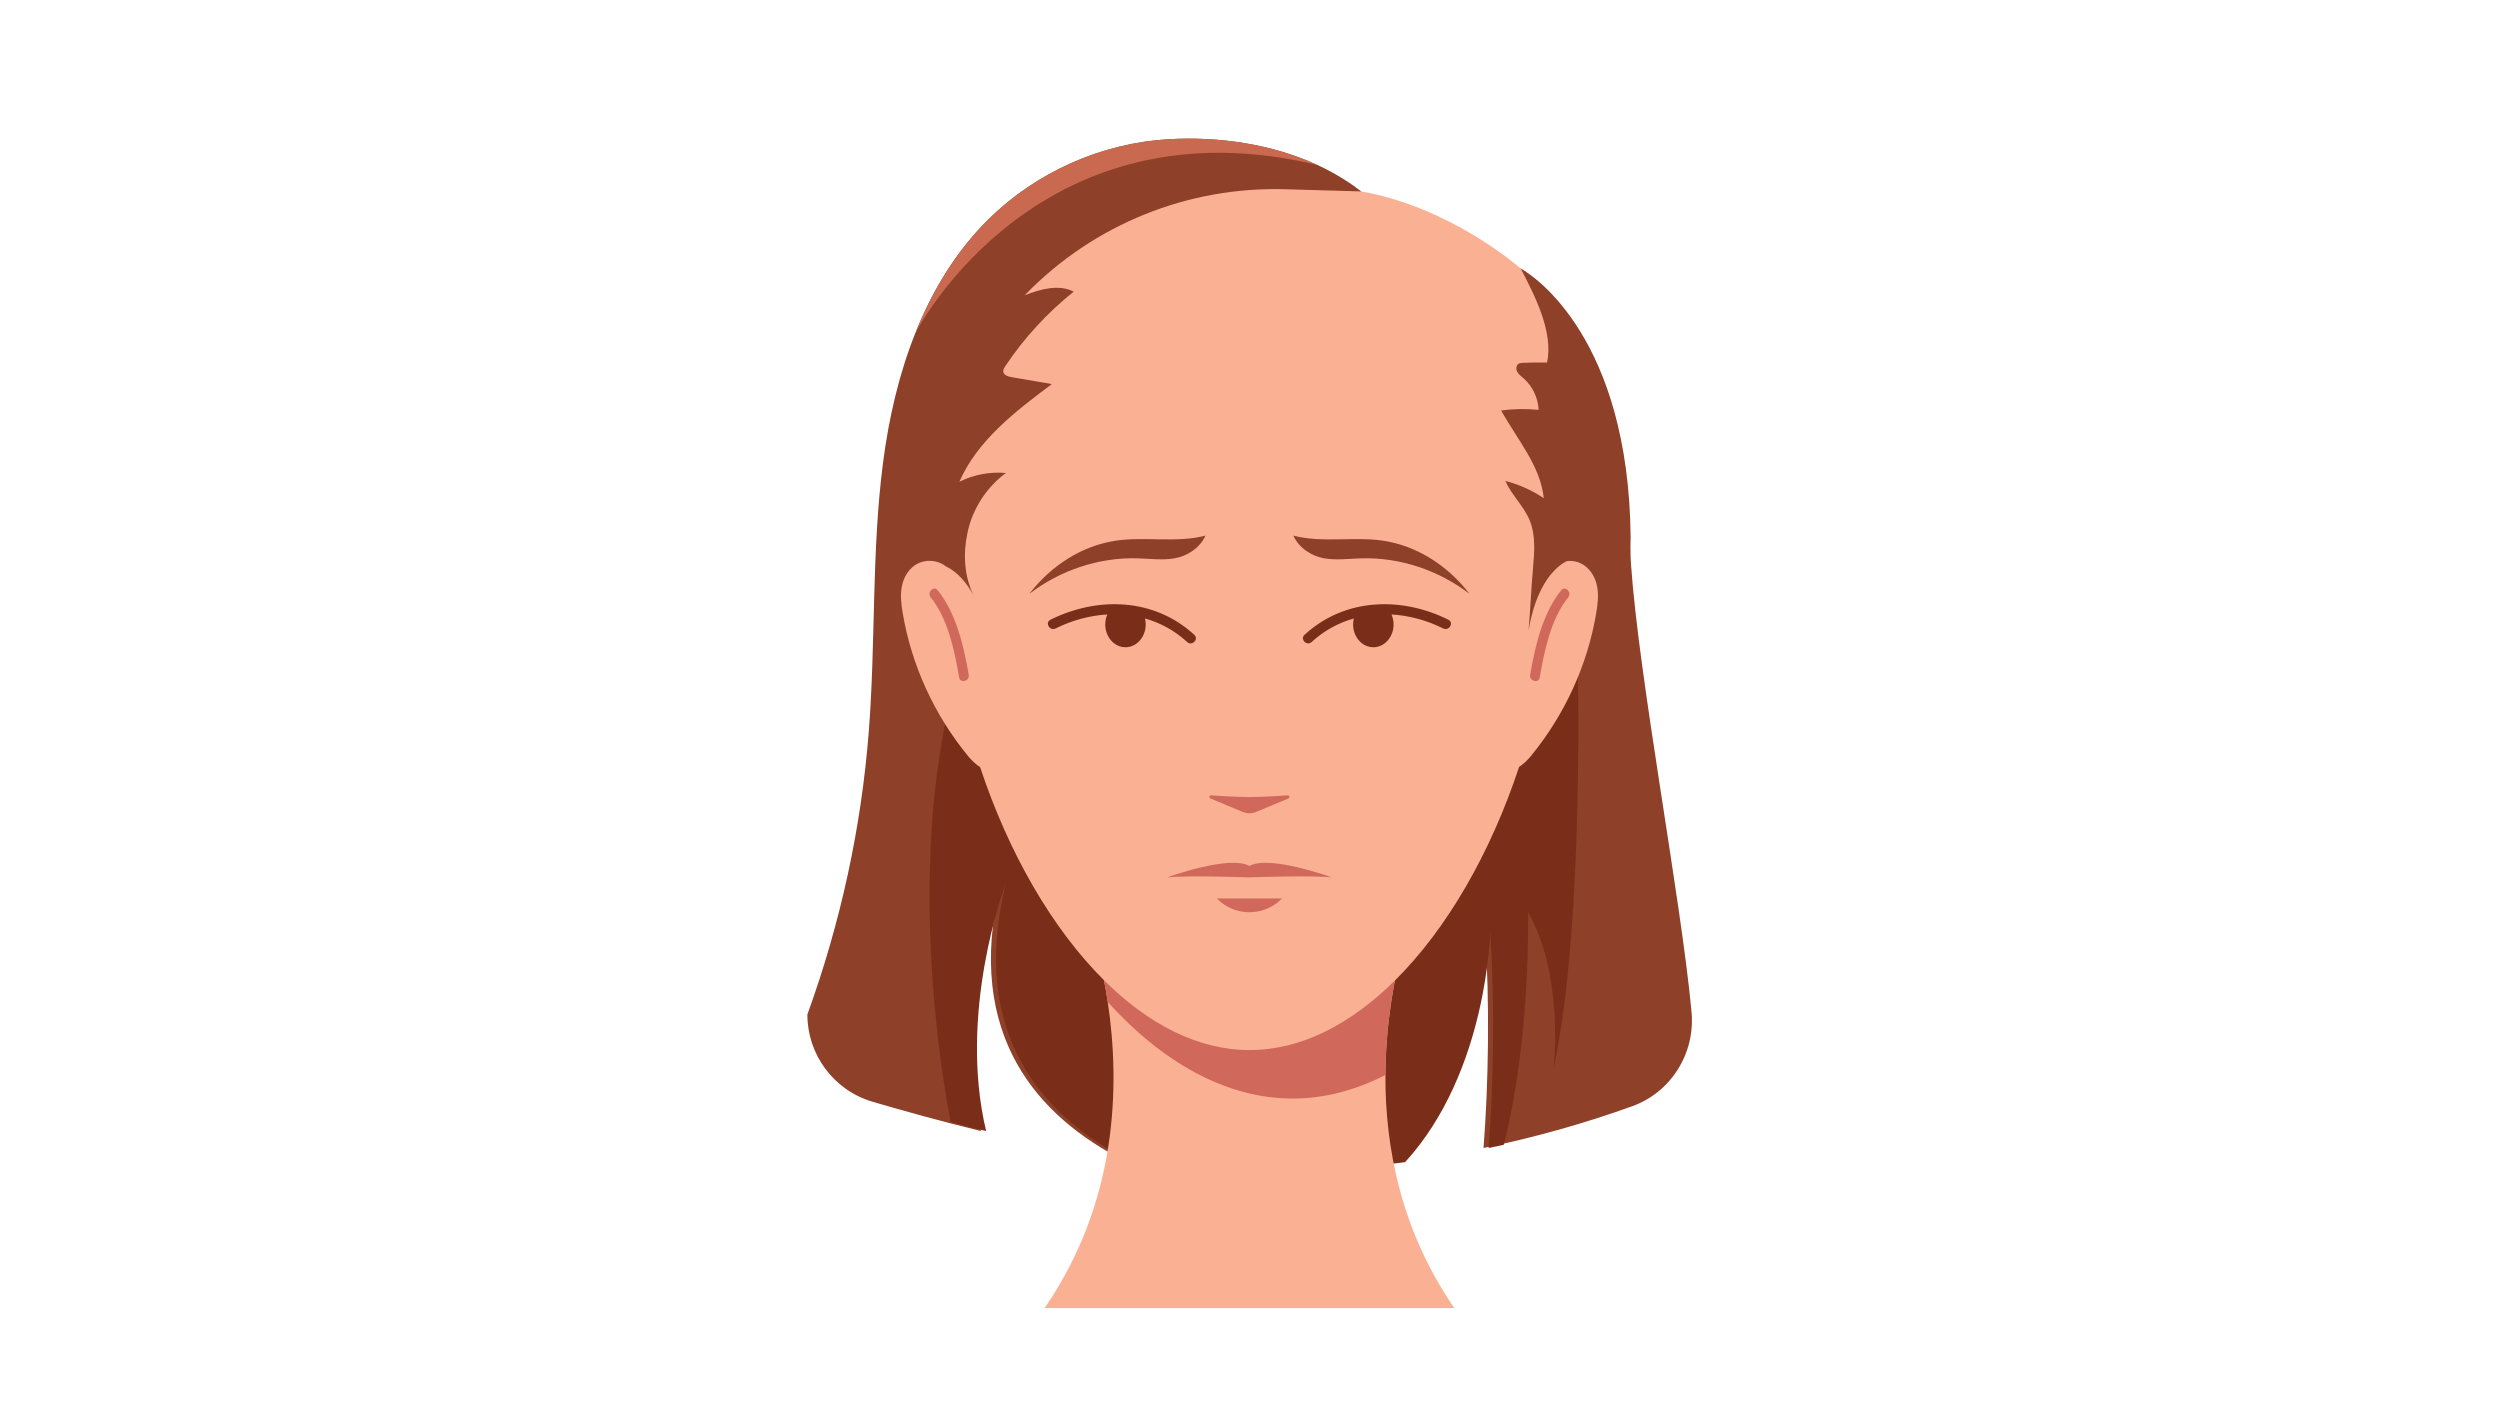 <svg xmlns="http://www.w3.org/2000/svg" xmlns:xlink="http://www.w3.org/1999/xlink" width="1920" zoomAndPan="magnify" viewBox="0 0 1440 810" height="1080" preserveAspectRatio="xMidYMid meet" version="1.0"><defs><clipPath id="f430c15d99"><path d="M 465.055 79.844 L 974.551 79.844 L 974.551 676 L 465.055 676 Z M 465.055 79.844 " clip-rule="nonzero"/></clipPath><clipPath id="888f337262"><path d="M 601.664 477.332 L 838 477.332 L 838 753.457 L 601.664 753.457 Z M 601.664 477.332 " clip-rule="nonzero"/></clipPath></defs><g clip-path="url(#f430c15d99)"><path fill="#8e4028" d="M 940.121 637.203 C 912.84 647.031 884.191 655.113 854.512 661.246 C 857.367 624.551 858.207 577.219 855.348 536.559 C 855.348 536.559 854.094 617.234 806.391 669.398 C 777.051 673.25 746.879 675.27 716.094 675.27 C 695.977 675.27 672.582 672.793 648.238 668.867 C 598.402 643.715 555.008 596.691 576.344 509.047 C 575.047 512.441 548.836 583.586 565.066 651.492 C 542.09 645.852 520.641 639.906 502.734 634.648 C 479.914 627.98 464.977 607.055 465.055 584.309 C 484.141 531.797 496.145 476.73 500.449 421.02 C 504.449 369.461 501.973 317.406 508.68 266.117 C 511.953 240.961 517.746 215.625 527.156 192.031 C 527.195 191.996 527.234 191.918 527.273 191.805 C 537.023 167.379 550.625 144.855 569.293 126.375 C 596.805 99.203 634.371 82.477 672.926 80.191 C 701.727 78.516 732.438 82.855 758.84 95.051 C 758.879 95.051 758.879 95.051 758.918 95.051 C 765.891 98.293 772.594 102.062 778.844 106.41 C 779.305 106.711 779.758 107.055 780.215 107.398 C 781.355 108.195 782.234 108.848 782.844 109.344 C 783.109 109.531 783.379 109.723 783.609 109.91 C 783.758 110.027 783.91 110.141 784.062 110.258 C 767.719 164.559 875.922 154.691 875.922 154.691 C 875.922 154.691 876.188 154.844 876.723 155.109 C 883.887 159.34 938.062 194.965 939.246 309.289 C 939.133 312.949 939.094 316.605 939.207 320.227 L 939.207 320.266 C 939.281 321.941 939.359 323.578 939.473 325.219 C 944.004 390.727 968.277 517.773 974.336 582.934 C 976.504 606.715 962.598 629.121 940.121 637.203 " fill-opacity="1" fill-rule="nonzero"/></g><path fill="#7a2d18" d="M 894.84 615.633 C 894.84 615.633 901.277 562.32 880.168 525.434 C 880.168 525.434 881.883 597.723 866.184 659.34 L 866.184 659.379 C 863.289 660.027 860.395 660.637 857.461 661.246 C 860.316 624.551 861.16 577.219 858.301 536.559 C 858.301 536.559 857.043 617.234 809.34 669.398 C 780.004 673.25 749.828 675.27 719.043 675.27 C 698.926 675.27 675.535 672.793 651.188 668.867 C 601.355 643.715 557.961 596.691 579.297 509.047 C 578 512.441 551.785 583.586 568.016 651.492 C 565.121 650.77 562.305 650.078 559.484 649.359 L 558.91 649.207 L 547.672 646.309 C 547.672 646.309 520.129 516.172 547.672 401.852 C 547.672 401.852 743.695 488.926 908.512 370.605 C 908.512 370.605 913.469 529.281 894.84 615.633 " fill-opacity="1" fill-rule="nonzero"/><g clip-path="url(#888f337262)"><path fill="#fab093" d="M 601.68 753.457 C 643.789 692.371 645.281 625.262 638.07 577.172 C 632.141 537.695 620.332 511.02 620.332 511.02 L 719.719 477.789 L 819.059 511.02 C 819.059 511.02 798.336 557.812 798.008 619.203 C 797.801 660.59 806.832 708.641 837.707 753.457 L 601.68 753.457 " fill-opacity="1" fill-rule="nonzero"/></g><path fill="#d0685c" d="M 819.059 511.02 C 819.059 511.02 798.336 557.812 798.008 619.203 C 780.887 627.93 762.941 632.77 744.582 632.77 C 705.832 632.77 668.906 611.277 638.07 577.172 C 632.141 537.695 620.332 511.02 620.332 511.02 L 719.719 477.789 L 819.059 511.02 " fill-opacity="1" fill-rule="nonzero"/><path fill="#fab093" d="M 919.395 353.301 C 914.363 383.105 901.297 411.684 881.789 435.5 C 879.922 437.75 877.559 440.074 874.969 441.785 C 874.969 441.824 874.969 441.824 874.969 441.824 C 858.738 490.945 833.629 534.883 803.531 564.719 C 778.309 589.719 749.621 604.848 719.754 604.848 C 689.844 604.848 661.152 589.719 635.969 564.68 C 605.91 534.844 580.801 490.984 564.57 441.902 C 561.941 440.188 559.504 437.824 557.598 435.5 C 538.094 411.684 525.02 383.105 519.996 353.301 C 519.078 348.008 518.434 342.594 519.535 337.375 C 520.641 332.117 523.727 327.047 528.68 324.57 C 533.289 322.246 539.234 322.586 543.578 325.332 C 543.996 325.598 544.379 325.867 544.719 326.172 L 544.758 326.172 C 551.766 329.562 556.836 335.812 560.645 342.707 C 555.391 331.582 554.664 319.238 557.254 306.93 C 560.113 293.246 568.152 280.711 579.391 272.438 C 570.207 271.602 560.836 273.395 552.57 277.508 C 563.082 253.578 584.918 236.848 605.871 221.223 C 598.102 219.891 590.363 218.559 582.594 217.223 C 580.574 216.879 578.098 216.043 577.867 214.023 C 577.754 212.957 578.402 211.926 578.973 211.012 C 589.793 194.777 603.164 180.184 618.441 167.988 C 609.793 163.566 599.355 166.539 590.289 170.047 C 590.516 169.781 590.746 169.551 590.977 169.32 C 630.062 129.234 684.203 107.398 740.172 109 C 763.758 109.684 784.062 110.258 784.062 110.258 L 784.141 110.293 C 835.309 119.25 874.551 153.473 875.922 154.691 C 875.922 154.691 875.922 154.727 875.961 154.727 C 884.266 170.691 894.781 191.16 891.125 208.84 C 886.477 208.723 881.828 208.801 877.215 208.992 C 876.305 209.031 875.352 209.066 874.625 209.562 C 873.215 210.516 873.141 212.652 873.941 214.176 C 874.738 215.66 876.148 216.688 877.445 217.793 C 882.707 222.367 885.941 229.113 886.246 236.086 C 879.047 235.363 871.805 235.477 864.645 236.43 C 873.789 252.965 887.273 268.172 889.219 286.957 C 882.477 282.426 874.93 279.031 867.047 277.012 C 870.703 285.207 877.75 291.531 881.145 299.836 C 884.57 308.262 883.848 317.789 883.047 326.859 C 881.941 339.129 881.52 350.902 880.457 363.176 C 882.477 351.055 885.863 342.48 889.41 336.496 C 895.508 326.172 902.02 323.391 902.781 323.121 C 902.82 323.082 902.855 323.121 902.855 323.121 C 905.562 322.895 908.309 323.352 910.707 324.57 C 915.656 327.047 918.746 332.117 919.852 337.375 C 920.957 342.594 920.309 348.008 919.395 353.301 " fill-opacity="1" fill-rule="nonzero"/><path fill="#8e4028" d="M 744.992 308.512 C 748.082 315.602 755.539 320.328 762.637 321.57 C 769.734 322.812 776.977 321.801 784.164 321.598 C 806.195 320.98 828.355 328.254 846.422 342.039 C 833.816 325.637 815.918 314.27 796.492 311.406 C 780.066 308.98 761.09 312.828 744.992 308.512 " fill-opacity="1" fill-rule="nonzero"/><path fill="#7a2d18" d="M 834.266 356.961 C 807.219 343.496 774.512 344.352 751.391 365.676 C 748.625 368.223 752.758 372.344 755.512 369.801 C 762.742 363.129 771.039 358.723 779.797 356.242 C 779.543 357.336 779.395 358.48 779.395 359.66 C 779.395 366.922 784.605 372.812 791.059 372.812 C 797.488 372.812 802.699 366.922 802.699 359.66 C 802.699 357.594 802.242 355.668 801.492 353.93 C 811.695 354.52 821.906 357.309 831.324 361.996 C 834.672 363.664 837.629 358.633 834.266 356.961 " fill-opacity="1" fill-rule="nonzero"/><path fill="#8e4028" d="M 694.336 308.512 C 691.242 315.602 683.789 320.328 676.688 321.57 C 669.59 322.812 662.348 321.801 655.16 321.598 C 633.129 320.98 610.973 328.254 592.906 342.039 C 605.508 325.637 623.402 314.27 642.836 311.406 C 659.262 308.98 678.234 312.828 694.336 308.512 " fill-opacity="1" fill-rule="nonzero"/><path fill="#7a2d18" d="M 687.934 365.676 C 664.809 344.344 632.105 343.496 605.059 356.961 C 601.699 358.629 604.648 363.664 608.004 361.996 C 617.422 357.309 627.629 354.52 637.832 353.93 C 637.086 355.668 636.625 357.594 636.625 359.66 C 636.625 366.922 641.84 372.812 648.266 372.812 C 654.719 372.812 659.93 366.922 659.93 359.66 C 659.93 358.48 659.781 357.336 659.527 356.242 C 668.285 358.723 676.578 363.129 683.812 369.801 C 686.566 372.34 690.703 368.223 687.934 365.676 " fill-opacity="1" fill-rule="nonzero"/><path fill="#d0685c" d="M 741.691 458.102 C 732.422 458.902 719.652 459.121 719.652 459.121 C 719.652 459.121 706.895 458.902 697.629 458.102 C 696.562 458.008 696.211 459.488 697.199 459.902 L 715.828 467.68 C 718.273 468.699 721.027 468.699 723.473 467.68 L 742.121 459.902 C 743.109 459.488 742.754 458.008 741.691 458.102 " fill-opacity="1" fill-rule="nonzero"/><path fill="#d0685c" d="M 767.027 505.379 C 754.82 504.066 719.652 505.379 719.652 505.379 C 719.652 505.379 684.504 504.066 672.273 505.379 C 672.273 505.379 708.191 492.223 719.652 498.812 C 731.133 492.223 767.027 505.379 767.027 505.379 " fill-opacity="1" fill-rule="nonzero"/><path fill="#d0685c" d="M 738.375 517.516 C 738.375 517.516 737.535 518.48 735.93 519.762 C 726.457 527.332 712.824 527.336 703.367 519.75 C 701.781 518.473 700.949 517.516 700.949 517.516 L 738.375 517.516 " fill-opacity="1" fill-rule="nonzero"/><path fill="#d0685c" d="M 886.879 390.227 C 889.535 374.863 893.32 356.402 903.289 344.059 C 905.578 341.223 901.559 337.152 899.246 340.016 C 888.551 353.262 884.219 372.23 881.367 388.707 C 880.746 392.305 886.25 393.852 886.879 390.227 " fill-opacity="1" fill-rule="nonzero"/><path fill="#d0685c" d="M 552.477 390.227 C 549.816 374.863 546.031 356.402 536.066 344.059 C 533.777 341.223 537.793 337.152 540.109 340.016 C 550.805 353.262 555.133 372.23 557.988 388.707 C 558.609 392.305 553.102 393.852 552.477 390.227 " fill-opacity="1" fill-rule="nonzero"/><path fill="#c96a50" d="M 758.84 95.051 C 600.652 57.059 530.965 184.793 527.273 191.805 C 537.023 167.379 550.625 144.855 569.293 126.375 C 596.805 99.203 634.371 82.477 672.926 80.191 C 701.727 78.516 732.438 82.855 758.84 95.051 " fill-opacity="1" fill-rule="nonzero"/></svg>